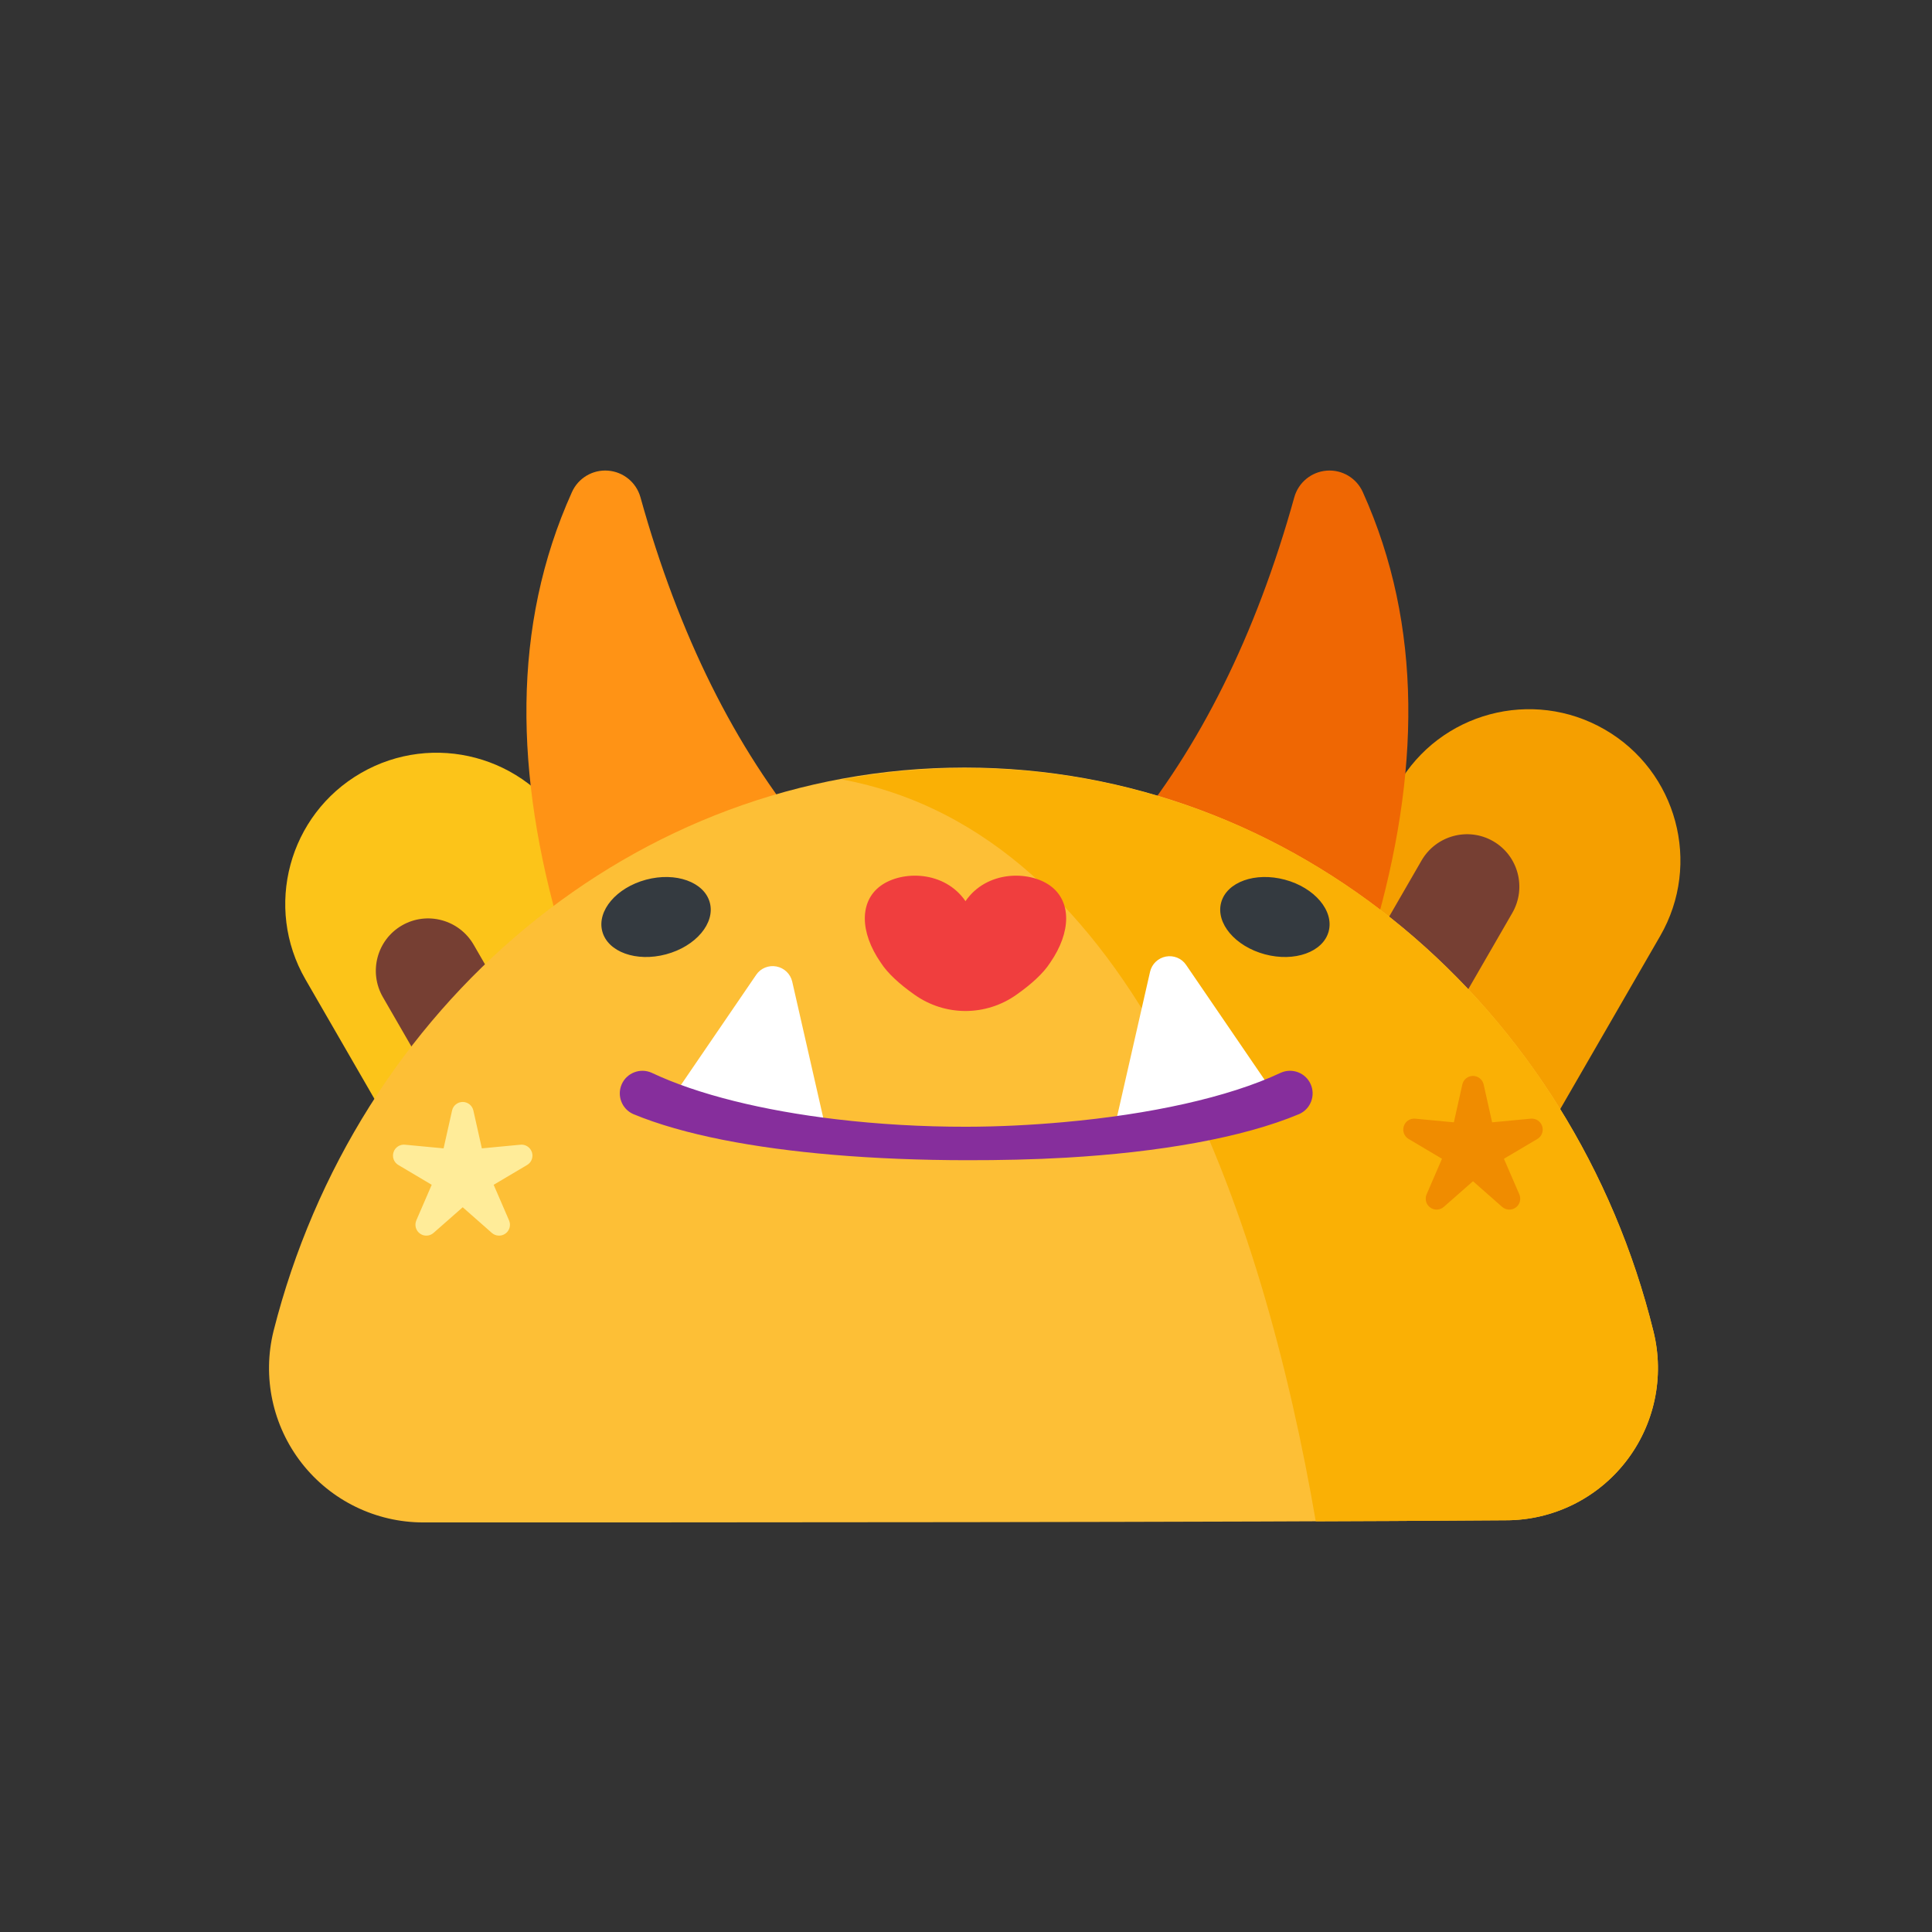 <?xml version="1.0" encoding="UTF-8" standalone="no"?>
<!DOCTYPE svg PUBLIC "-//W3C//DTD SVG 1.1//EN" "http://www.w3.org/Graphics/SVG/1.1/DTD/svg11.dtd">
<svg width="100%" height="100%" viewBox="0 0 256 256" version="1.1" xmlns="http://www.w3.org/2000/svg" xmlns:xlink="http://www.w3.org/1999/xlink" xml:space="preserve" xmlns:serif="http://www.serif.com/" style="fill-rule:evenodd;clip-rule:evenodd;stroke-linejoin:round;stroke-miterlimit:2;">
    <rect x="0" y="0" width="256" height="256" fill="#333333" stroke="none"/>
    <g id="Hat---Monster" serif:id="Hat - Monster" transform="matrix(0.899,0,0,0.899,-2950.82,-1089.62)">
        <g transform="matrix(4.088,-2.96333e-16,5.26927e-16,7.268,-8100.48,-6679.75)">
            <g transform="matrix(0.866,-0.281,0.889,0.866,-609.874,942.328)">
                <g transform="matrix(0.384,4.5947e-18,1.42705e-17,0.266,1031.96,618.905)">
                    <path d="M4644.28,1803.47C4644.28,1797.11 4637.91,1791.95 4630.07,1791.95C4622.22,1791.95 4615.86,1797.11 4615.86,1803.47L4615.86,1828.94C4615.86,1835.29 4622.22,1840.45 4630.07,1840.45C4637.91,1840.45 4644.28,1835.29 4644.28,1828.94L4644.28,1803.47Z" style="fill:rgb(252,196,25);"/>
                </g>
                <g transform="matrix(0.133,0,0,0.131,2192.64,863.911)">
                    <path d="M4644.28,1800.09C4644.28,1795.6 4637.91,1791.95 4630.07,1791.95C4622.22,1791.95 4615.86,1795.6 4615.86,1800.09L4615.86,1832.32C4615.86,1836.81 4622.22,1840.45 4630.07,1840.45C4637.91,1840.45 4644.28,1836.81 4644.28,1832.32L4644.28,1800.09Z" style="fill:rgb(118,63,51);"/>
                </g>
            </g>
            <g transform="matrix(0.866,0.281,-0.889,0.866,1382.88,-637.722)">
                <g transform="matrix(0.384,4.5947e-18,1.42705e-17,0.266,1031.96,618.905)">
                    <path d="M4644.28,1803.47C4644.28,1797.11 4637.91,1791.95 4630.07,1791.95C4622.22,1791.95 4615.86,1797.11 4615.86,1803.47L4615.86,1828.94C4615.86,1835.29 4622.22,1840.45 4630.07,1840.45C4637.91,1840.45 4644.28,1835.29 4644.28,1828.94L4644.28,1803.47Z" style="fill:rgb(245,159,0);"/>
                </g>
                <g transform="matrix(0.133,0,0,0.131,2192.64,863.911)">
                    <path d="M4644.28,1800.09C4644.28,1795.6 4637.91,1791.95 4630.07,1791.95C4622.22,1791.95 4615.86,1795.6 4615.86,1800.09L4615.86,1832.32C4615.86,1836.81 4622.22,1840.45 4630.07,1840.45C4637.91,1840.45 4644.28,1836.81 4644.28,1832.32L4644.28,1800.09Z" style="fill:rgb(118,63,51);"/>
                </g>
            </g>
        </g>
        <g transform="matrix(1,0,0,1,13.976,-402.439)">
            <g transform="matrix(1,0,0,1,-246.504,39.693)">
                <path d="M3599.16,1647.32C3600.08,1645.25 3602.21,1643.98 3604.47,1644.15C3606.74,1644.32 3608.65,1645.89 3609.26,1648.07C3614.94,1668.49 3623.24,1685.02 3633.97,1697.95L3597.58,1712.36C3590.72,1688.96 3590.26,1667.05 3599.16,1647.32Z" style="fill:rgb(255,147,21);"/>
            </g>
            <g transform="matrix(-1,0,0,1,7068.39,39.693)">
                <path d="M3599.16,1647.32C3600.08,1645.25 3602.21,1643.98 3604.47,1644.15C3606.74,1644.32 3608.65,1645.89 3609.26,1648.07C3614.94,1668.49 3623.24,1685.02 3633.97,1697.95L3597.58,1712.36C3590.72,1688.96 3590.26,1667.05 3599.16,1647.32Z" style="fill:rgb(239,103,3);"/>
            </g>
        </g>
        <g transform="matrix(0.779,0,0,0.826,2390.73,871.339)">
            <path d="M1327.05,549.427C1389.62,549.427 1442.29,592.187 1457.4,650.056C1459.53,658.163 1457.59,666.744 1452.13,673.323C1446.68,679.902 1438.32,683.746 1429.46,683.746C1377.64,684.128 1276.46,684.128 1224.64,684.128C1215.66,684.129 1207.18,680.231 1201.65,673.559C1196.12,666.887 1194.15,658.185 1196.31,649.964C1211.81,592.187 1264.48,549.427 1327.05,549.427Z" style="fill:rgb(253,191,54);"/>
            <clipPath id="_clip1">
                <path d="M1327.05,549.427C1389.62,549.427 1442.29,592.187 1457.4,650.056C1459.53,658.163 1457.59,666.744 1452.13,673.323C1446.68,679.902 1438.32,683.746 1429.46,683.746C1377.64,684.128 1276.46,684.128 1224.64,684.128C1215.66,684.129 1207.18,680.231 1201.65,673.559C1196.12,666.887 1194.15,658.185 1196.31,649.964C1211.81,592.187 1264.48,549.427 1327.05,549.427Z"/>
            </clipPath>
            <g clip-path="url(#_clip1)">
                <g transform="matrix(1.211,0,0,1.211,-279.799,-187.835)">
                    <path d="M1307.74,610.558C1314.01,609.458 1320.46,608.884 1327.05,608.884C1388.45,608.884 1438.3,658.731 1438.3,720.13L1381.8,720.13C1373.52,674.497 1353.46,618.578 1307.74,610.558Z" style="fill:rgb(250,176,5);"/>
                </g>
            </g>
        </g>
        <g transform="matrix(1,0,0,1,-11.313,16.105)">
            <path d="M3360.28,1359.61C3360.44,1358.87 3361.1,1358.35 3361.85,1358.35C3362.6,1358.35 3363.25,1358.87 3363.42,1359.61L3364.67,1365.19L3370.37,1364.65C3371.12,1364.58 3371.81,1365.04 3372.05,1365.76C3372.28,1366.48 3371.99,1367.26 3371.34,1367.64L3366.41,1370.56L3368.68,1375.81C3368.98,1376.5 3368.76,1377.31 3368.15,1377.75C3367.54,1378.19 3366.71,1378.15 3366.14,1377.65L3361.85,1373.87L3357.55,1377.65C3356.99,1378.15 3356.15,1378.19 3355.55,1377.75C3354.93,1377.31 3354.72,1376.5 3355.01,1375.81L3357.28,1370.56L3352.36,1367.64C3351.71,1367.26 3351.42,1366.48 3351.65,1365.76C3351.88,1365.04 3352.58,1364.58 3353.33,1364.65L3359.03,1365.19L3360.28,1359.61Z" style="fill:rgb(255,236,153);"/>
        </g>
        <g transform="matrix(1,0,0,1,137.593,12.268)">
            <path d="M3360.28,1359.61C3360.44,1358.87 3361.1,1358.35 3361.85,1358.35C3362.6,1358.35 3363.25,1358.87 3363.42,1359.61L3364.67,1365.19L3370.37,1364.65C3371.12,1364.58 3371.81,1365.04 3372.05,1365.76C3372.28,1366.48 3371.99,1367.26 3371.34,1367.64L3366.41,1370.56L3368.68,1375.81C3368.98,1376.5 3368.76,1377.31 3368.15,1377.75C3367.54,1378.19 3366.71,1378.15 3366.14,1377.65L3361.85,1373.87L3357.55,1377.65C3356.99,1378.15 3356.15,1378.19 3355.55,1377.75C3354.93,1377.31 3354.72,1376.5 3355.01,1375.81L3357.28,1370.56L3352.36,1367.64C3351.71,1367.26 3351.42,1366.48 3351.65,1365.76C3351.88,1365.04 3352.58,1364.58 3353.33,1364.65L3359.03,1365.19L3360.28,1359.61Z" style="fill:rgb(240,140,0);"/>
        </g>
        <g transform="matrix(1,0,0,1,13.695,-390.473)">
            <g transform="matrix(1.461,0.277,-0.277,1.461,-1077.79,-1757.06)">
                <path d="M3384.23,1756.2C3384.54,1755.48 3385.26,1755.02 3386.04,1755.02C3386.83,1755.02 3387.54,1755.48 3387.86,1756.2C3390.31,1761.83 3394.4,1771.19 3394.4,1771.19L3377.68,1771.19C3377.68,1771.19 3381.77,1761.83 3384.23,1756.2Z" style="fill:white;"/>
            </g>
            <g transform="matrix(-1.461,0.277,0.277,1.461,7901.35,-1758.52)">
                <path d="M3384.23,1756.2C3384.54,1755.48 3385.26,1755.02 3386.04,1755.02C3386.83,1755.02 3387.54,1755.48 3387.86,1756.2C3390.31,1761.83 3394.4,1771.19 3394.4,1771.19L3377.68,1771.19C3377.68,1771.19 3381.77,1761.83 3384.23,1756.2Z" style="fill:white;"/>
            </g>
            <g transform="matrix(4.267,-1.21309e-16,2.19693e-16,1.188,985.082,1332.09)">
                <path d="M557.04,365.843C558.777,368.438 561.228,370.067 563.933,370.894C565.418,371.349 566.98,371.561 568.542,371.568C569.706,371.574 570.869,371.488 572.001,371.252C575.158,370.595 578.067,368.826 580.045,365.843C580.439,365.214 580.616,363.555 580.441,362.14C580.266,360.726 579.804,360.088 579.41,360.717C577.585,363.796 574.87,365.891 571.91,366.846C570.81,367.201 569.676,367.413 568.542,367.418C567.021,367.425 565.499,367.102 564.057,366.491C561.535,365.421 559.266,363.424 557.675,360.717C557.281,360.088 556.819,360.726 556.644,362.14C556.469,363.555 556.646,365.214 557.04,365.843Z" style="fill:rgb(134,46,156);"/>
            </g>
        </g>
        <g transform="matrix(1,0,0,1.018,13.421,-429.925)">
            <path d="M3411.22,1743.4C3414.34,1738.95 3420.59,1738.95 3423.71,1741.17C3426.84,1743.4 3426.84,1747.85 3423.71,1752.3C3422.68,1753.88 3420.88,1755.46 3418.77,1756.92C3414.24,1760.1 3408.2,1760.1 3403.67,1756.92C3401.56,1755.46 3399.76,1753.88 3398.73,1752.3C3395.6,1747.85 3395.6,1743.4 3398.73,1741.17C3401.85,1738.95 3408.1,1738.95 3411.22,1743.4Z" style="fill:rgb(240,62,62);"/>
        </g>
        <g transform="matrix(1,0,0,1,-0.281,0)">
            <g transform="matrix(1.124,-0.301,0.301,1.124,1674.08,244.784)">
                <ellipse cx="1170.52" cy="1294.25" rx="7.05" ry="4.893" style="fill:rgb(52,58,64);"/>
            </g>
            <g transform="matrix(-1.124,-0.301,-0.301,1.124,5175.76,244.784)">
                <ellipse cx="1170.52" cy="1294.25" rx="7.05" ry="4.893" style="fill:rgb(52,58,64);"/>
            </g>
        </g>
    </g>
</svg>
